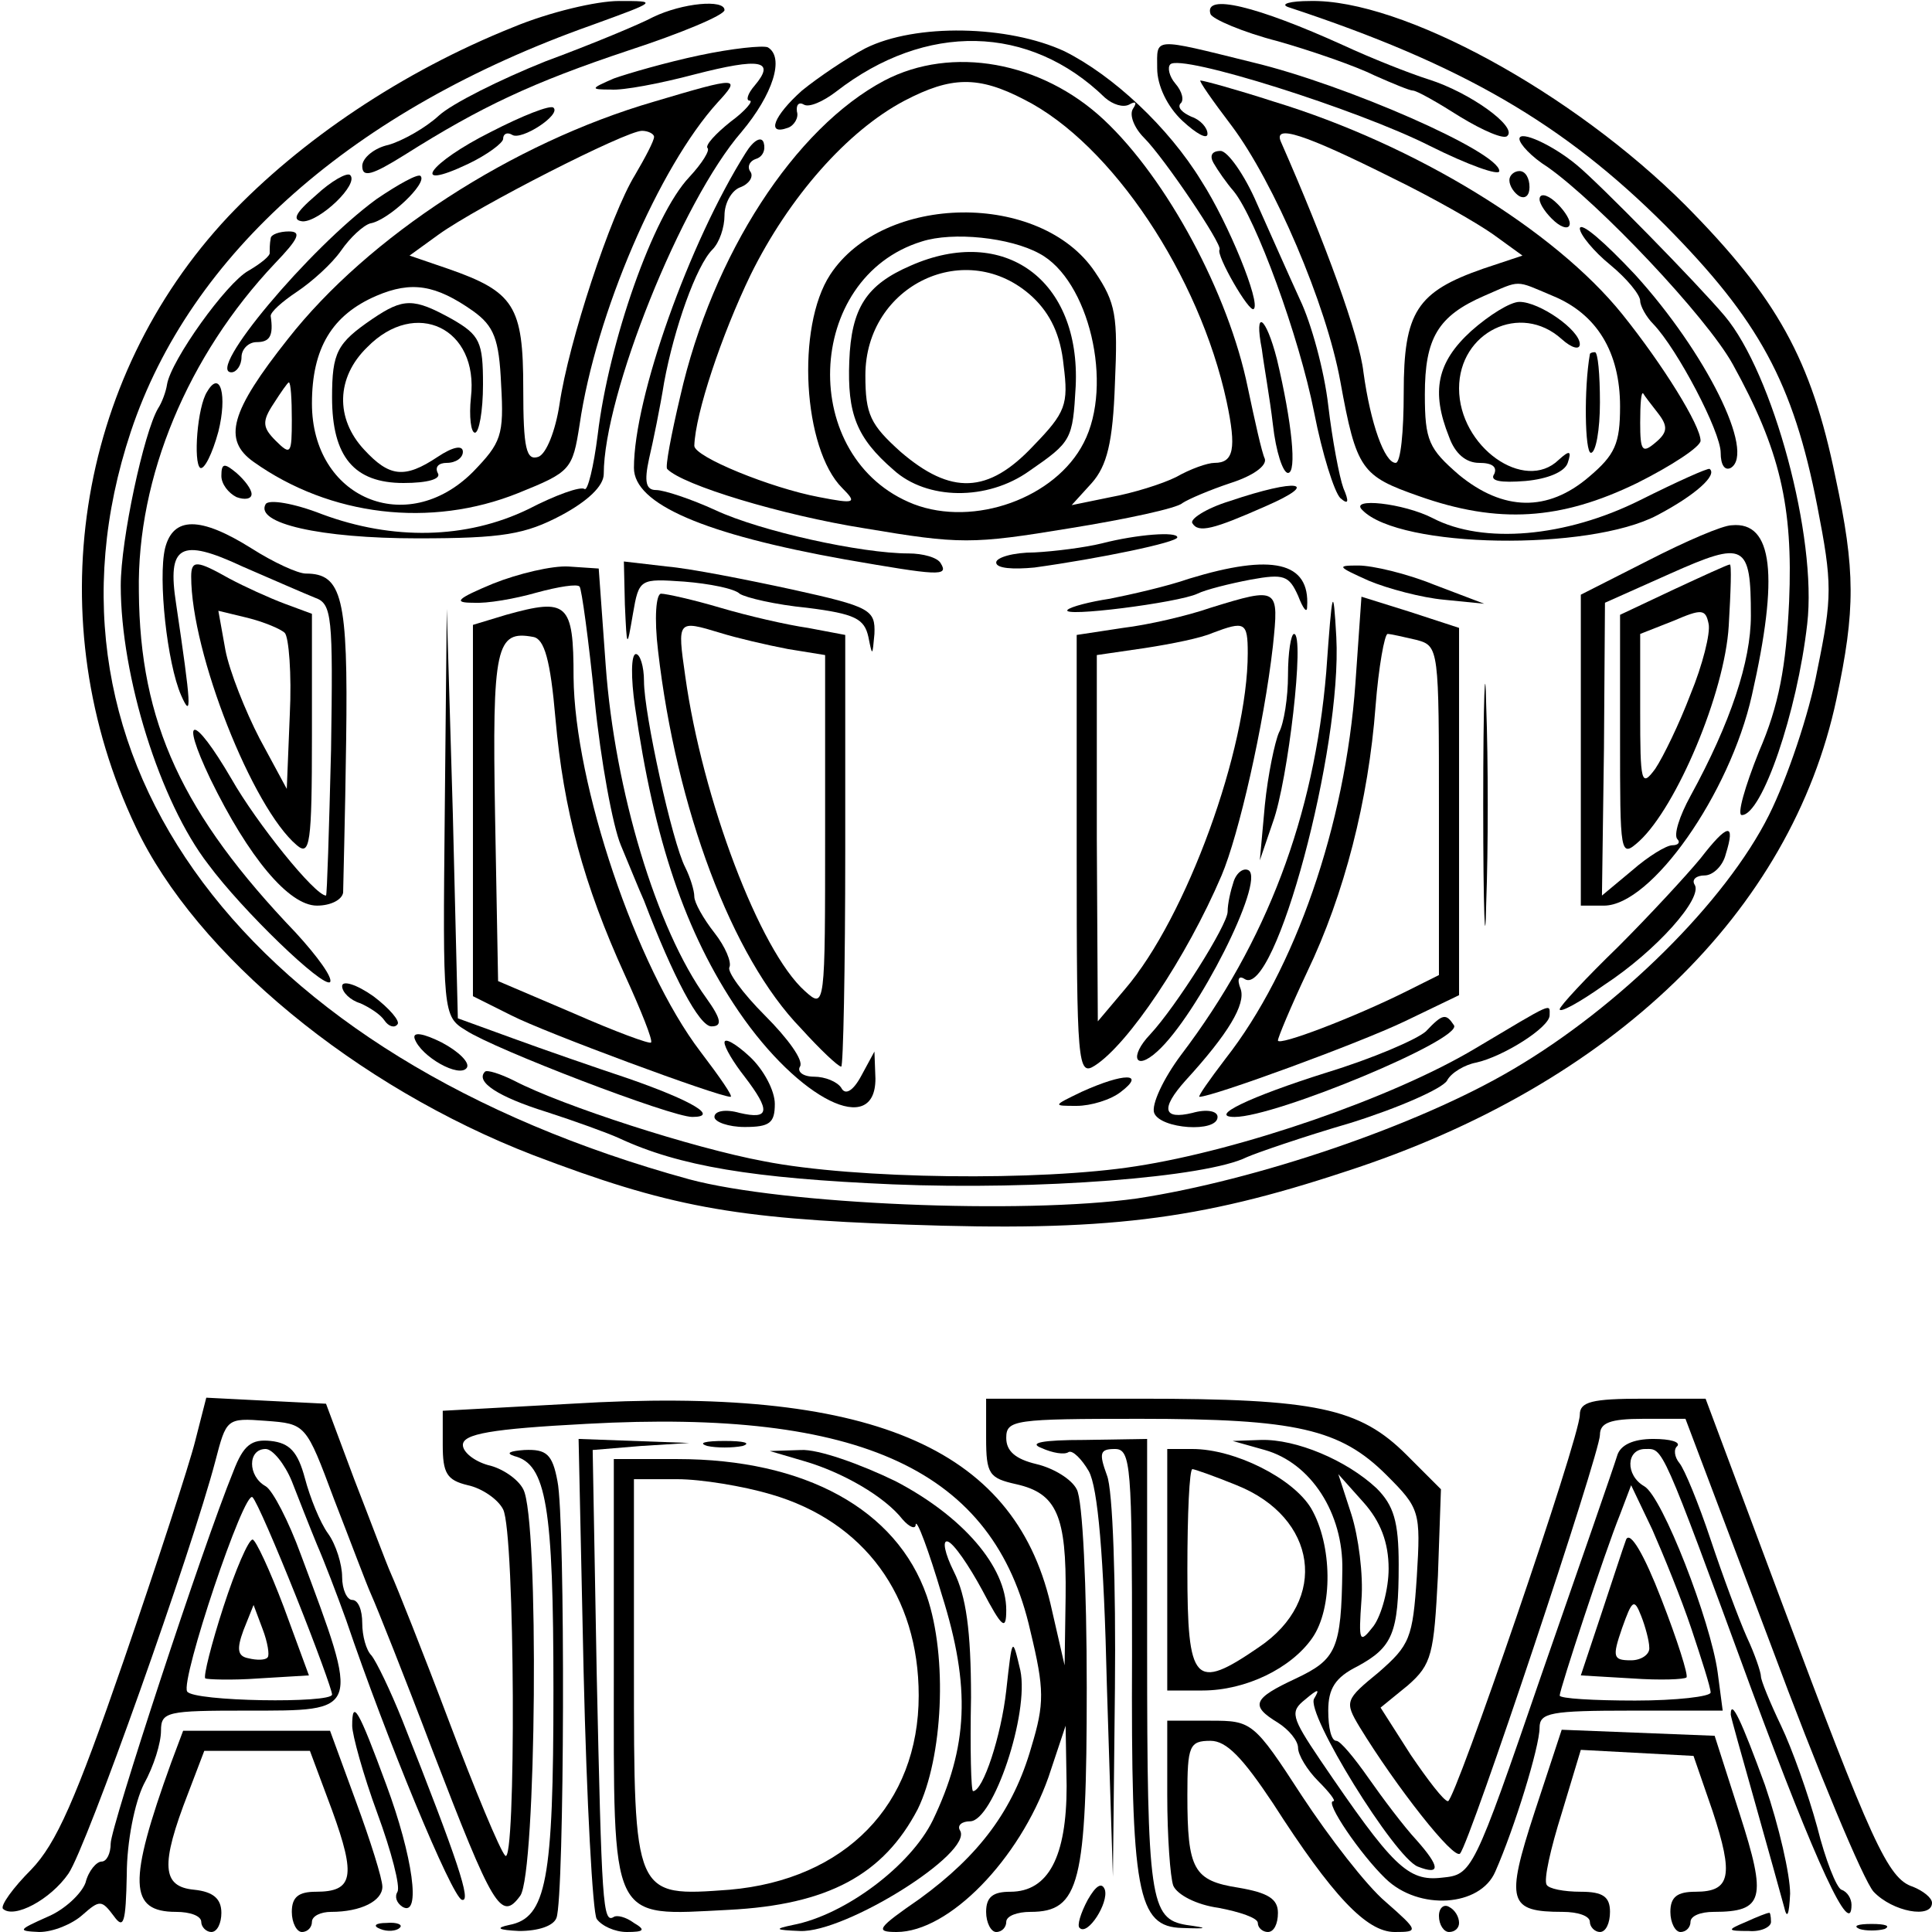 <?xml version="1.0" standalone="no"?>
<!DOCTYPE svg PUBLIC "-//W3C//DTD SVG 20010904//EN"
 "http://www.w3.org/TR/2001/REC-SVG-20010904/DTD/svg10.dtd">
<svg version="1.0" xmlns="http://www.w3.org/2000/svg"
 width="192pt" height="192pt" viewBox="0 0 192 192"
 preserveAspectRatio="xMidYMid meet">
<g transform="translate(0,192) scale(0.1,-0.1)"
fill="#000000" stroke="none">
<path d="M510 1893 c-110 -44 -211 -112 -283 -188 -152 -162 -189 -403 -92
-607 60 -127 219 -258 395 -326 134 -51 198 -63 371 -69 197 -7 289 4 437 53
265 86 442 258 487 469 19 89 19 128 -1 221 -24 117 -58 178 -149 270 -112
112 -282 205 -373 203 -20 0 -30 -3 -22 -6 173 -57 274 -116 375 -217 93 -94
127 -156 151 -279 15 -77 15 -90 0 -163 -8 -43 -30 -108 -48 -144 -43 -86
-149 -191 -255 -253 -95 -56 -255 -110 -373 -128 -114 -16 -352 -6 -445 19
-441 121 -663 418 -555 743 59 177 221 320 458 404 66 24 66 24 27 24 -22 0
-69 -11 -105 -26z"/>
<path d="M649 1903 c-13 -7 -61 -27 -107 -44 -45 -18 -93 -42 -106 -54 -13
-12 -36 -25 -50 -29 -14 -3 -26 -13 -26 -21 0 -12 10 -9 42 11 76 48 127 72
223 104 52 17 95 35 95 40 0 11 -42 7 -71 -7z"/>
<path d="M1203 1906 c2 -5 32 -18 67 -27 35 -10 78 -25 96 -34 18 -8 35 -15
38 -15 4 0 25 -12 47 -26 23 -14 44 -23 47 -19 10 9 -37 43 -78 56 -19 6 -57
21 -85 34 -86 39 -139 52 -132 31z"/>
<path d="M860 1872 c-19 -10 -47 -29 -63 -42 -28 -25 -36 -45 -14 -37 6 2 11
10 9 16 -1 7 2 10 7 7 5 -3 19 3 32 13 89 69 192 67 267 -6 8 -7 18 -10 24 -7
7 4 8 2 4 -4 -4 -6 1 -19 11 -29 20 -20 78 -106 75 -111 -4 -5 30 -64 34 -59
7 6 -25 85 -52 127 -33 54 -88 105 -136 129 -56 26 -148 28 -198 3z"/>
<path d="M695 1865 c-33 -7 -71 -18 -85 -23 -23 -10 -24 -11 -3 -11 12 -1 49
6 83 15 66 17 81 14 60 -11 -7 -8 -9 -15 -5 -15 4 0 -4 -10 -19 -21 -15 -12
-25 -23 -23 -26 3 -2 -5 -15 -18 -29 -36 -38 -80 -164 -91 -256 -4 -32 -10
-56 -13 -54 -4 3 -29 -6 -56 -20 -62 -30 -135 -31 -205 -5 -28 11 -53 15 -56
10 -11 -19 54 -34 151 -34 85 0 107 4 143 23 26 14 42 29 42 41 0 78 77 271
137 340 31 37 43 74 26 84 -5 2 -35 -1 -68 -8z"/>
<path d="M1150 1852 c0 -17 10 -38 25 -52 14 -13 25 -19 25 -13 0 6 -7 14 -16
17 -9 4 -14 9 -11 13 4 3 2 12 -5 20 -6 7 -8 16 -5 19 10 11 187 -45 258 -81
38 -19 69 -30 69 -25 0 19 -153 86 -245 108 -101 25 -95 25 -95 -6z"/>
<path d="M879 1840 c-89 -47 -171 -173 -203 -314 -9 -38 -15 -70 -13 -72 15
-16 114 -46 196 -59 95 -16 107 -16 204 0 56 9 107 20 112 25 6 4 27 13 48 20
22 7 36 17 34 24 -3 6 -10 38 -17 71 -19 93 -80 207 -143 266 -62 58 -151 74
-218 39z m139 -19 c87 -44 174 -175 201 -300 10 -47 7 -61 -12 -61 -7 0 -24
-6 -38 -14 -14 -7 -43 -16 -65 -20 l-39 -8 20 22 c15 17 21 40 23 99 3 67 1
80 -20 111 -54 80 -210 78 -263 -3 -34 -52 -27 -173 12 -212 15 -15 13 -16
-23 -9 -48 9 -124 40 -124 51 1 32 27 110 56 170 38 77 96 143 153 173 46 24
73 25 119 1z m15 -153 c49 -26 74 -130 44 -188 -28 -55 -109 -84 -169 -61
-115 45 -109 225 8 261 31 10 88 4 117 -12z"/>
<path d="M905 1656 c-44 -19 -59 -42 -61 -95 -2 -52 7 -76 44 -108 33 -30 93
-31 135 -1 42 29 43 31 46 84 5 106 -71 161 -164 120z m121 -31 c18 -17 28
-38 31 -68 5 -39 2 -47 -30 -80 -45 -48 -82 -49 -132 -6 -30 27 -35 37 -35 76
0 90 101 138 166 78z"/>
<path d="M650 1819 c-141 -41 -284 -134 -364 -236 -57 -72 -65 -100 -34 -122
76 -54 176 -66 263 -31 52 21 54 23 61 68 16 110 79 256 137 320 24 26 21 26
-63 1z m0 -35 c0 -4 -9 -21 -19 -38 -24 -39 -66 -166 -75 -228 -4 -26 -13 -49
-21 -52 -12 -4 -15 8 -15 68 0 82 -9 96 -75 119 l-38 13 29 21 c39 28 186 103
202 103 6 0 12 -3 12 -6z m-180 -173 c21 -15 26 -28 28 -73 3 -51 0 -58 -28
-87 -66 -66 -160 -26 -160 68 0 55 20 88 64 107 35 15 59 11 96 -15z m-180
-108 c0 -34 -1 -36 -16 -21 -13 13 -14 19 -2 37 7 11 14 21 15 21 2 0 3 -17 3
-37z"/>
<path d="M370 1603 c-35 -24 -40 -33 -40 -78 0 -59 22 -85 71 -85 24 0 38 4
34 10 -3 6 1 10 9 10 9 0 16 5 16 11 0 7 -10 5 -25 -5 -33 -22 -48 -20 -73 7
-29 31 -28 72 3 102 48 49 111 19 103 -50 -2 -19 0 -35 4 -35 4 0 8 21 8 48 0
42 -3 49 -31 65 -38 21 -48 21 -79 0z"/>
<path d="M1224 1795 c42 -56 94 -177 108 -254 16 -88 21 -94 78 -114 79 -28
141 -24 217 13 34 17 63 36 63 42 0 15 -37 75 -78 126 -67 83 -205 168 -346
211 -37 12 -70 21 -73 21 -2 0 12 -20 31 -45z m160 -52 c39 -19 83 -44 100
-56 l29 -21 -39 -13 c-66 -23 -79 -43 -79 -123 0 -39 -3 -70 -8 -70 -11 0 -25
39 -32 90 -4 36 -38 129 -82 229 -8 18 23 8 111 -36z m159 -117 c44 -18 67
-56 67 -110 0 -37 -5 -48 -31 -70 -41 -35 -85 -34 -129 2 -30 26 -34 34 -34
80 0 56 13 78 59 98 37 16 30 16 68 0z m105 -117 c10 -13 9 -19 -3 -29 -13
-11 -15 -8 -15 20 0 19 1 31 3 29 1 -2 8 -11 15 -20z"/>
<path d="M1462 1591 c-34 -31 -40 -60 -22 -105 6 -17 17 -26 30 -26 13 0 18
-4 15 -11 -5 -7 6 -9 31 -7 22 2 39 9 42 18 4 12 2 13 -9 3 -34 -33 -99 13
-99 71 0 56 61 86 102 49 10 -9 18 -11 18 -5 0 14 -40 42 -60 42 -9 0 -30 -13
-48 -29z"/>
<path d="M1580 1568 c-6 -34 -5 -98 1 -98 5 0 9 23 9 50 0 28 -2 50 -5 50 -3
0 -5 -1 -5 -2z"/>
<path d="M488 1789 c-62 -31 -82 -60 -23 -32 19 9 35 21 35 25 0 5 4 7 9 4 9
-6 49 20 41 27 -3 3 -31 -8 -62 -24z"/>
<path d="M741 1768 c-56 -89 -111 -243 -111 -313 0 -36 70 -66 210 -91 92 -16
103 -17 95 -4 -3 6 -18 10 -32 10 -47 0 -147 22 -192 43 -24 11 -51 20 -59 20
-10 0 -12 8 -7 31 4 17 11 51 15 76 10 54 32 116 48 132 7 7 12 22 12 34 0 12
7 25 16 28 8 3 13 10 10 15 -4 5 -1 11 5 13 7 2 10 9 8 16 -2 7 -10 3 -18 -10z"/>
<path d="M1510 1782 c0 -5 12 -18 28 -28 51 -36 158 -149 184 -196 47 -85 60
-141 56 -236 -3 -64 -10 -103 -30 -149 -14 -35 -22 -63 -17 -63 20 0 55 102
65 190 10 86 -34 249 -82 306 -27 32 -125 132 -147 150 -24 20 -57 35 -57 26z"/>
<path d="M1206 1758 c4 -7 13 -20 20 -28 22 -27 65 -144 80 -220 8 -41 20 -79
26 -85 8 -7 9 -4 3 10 -4 11 -11 48 -15 82 -4 35 -17 82 -28 105 -11 24 -30
67 -43 96 -12 28 -29 52 -36 52 -9 0 -11 -5 -7 -12z"/>
<path d="M314 1726 c-21 -18 -24 -25 -13 -26 17 0 56 37 47 46 -3 3 -19 -6
-34 -20z"/>
<path d="M374 1722 c-67 -49 -170 -172 -144 -172 5 0 10 7 10 15 0 8 7 15 15
15 13 0 17 6 14 26 0 4 11 14 26 24 15 10 35 28 44 41 9 13 22 25 29 27 18 3
57 40 50 47 -2 3 -22 -8 -44 -23z"/>
<path d="M1500 1741 c0 -6 5 -13 10 -16 6 -3 10 1 10 9 0 9 -4 16 -10 16 -5 0
-10 -4 -10 -9z"/>
<path d="M1530 1722 c0 -5 7 -15 15 -22 8 -7 15 -8 15 -2 0 5 -7 15 -15 22 -8
7 -15 8 -15 2z"/>
<path d="M1570 1693 c0 -6 14 -23 30 -36 17 -14 30 -30 30 -36 0 -5 6 -16 13
-23 24 -25 67 -107 67 -128 0 -12 4 -18 10 -15 25 15 -25 115 -95 192 -30 32
-54 53 -55 46z"/>
<path d="M269 1683 c-1 -5 -1 -11 -1 -14 1 -3 -9 -11 -21 -18 -22 -12 -77 -89
-81 -113 -1 -7 -5 -18 -9 -24 -14 -24 -37 -130 -37 -176 0 -90 39 -215 87
-277 34 -46 114 -123 121 -117 3 4 -12 25 -34 49 -113 118 -155 209 -156 339
-2 114 49 235 135 326 24 25 27 32 14 32 -9 0 -18 -3 -18 -7z"/>
<path d="M1254 1573 c2 -16 8 -49 11 -75 3 -27 10 -48 15 -48 9 0 4 50 -11
113 -11 43 -23 51 -15 10z"/>
<path d="M206 1531 c-10 -15 -14 -71 -7 -76 4 -2 12 14 18 36 9 36 2 62 -11
40z"/>
<path d="M220 1447 c0 -8 7 -17 15 -21 8 -3 15 -2 15 3 0 5 -7 14 -15 21 -12
10 -15 10 -15 -3z"/>
<path d="M1630 1423 c-74 -37 -156 -44 -206 -18 -29 15 -84 21 -70 8 37 -38
225 -41 293 -5 38 20 60 40 52 46 -2 1 -33 -13 -69 -31z"/>
<path d="M1222 1422 c-23 -7 -40 -18 -37 -22 6 -10 21 -6 73 17 55 24 32 28
-36 5z"/>
<path d="M164 1375 c-7 -30 2 -114 16 -146 11 -25 10 -10 -5 91 -9 58 4 66 66
37 30 -13 62 -27 72 -31 17 -6 18 -18 16 -151 -2 -80 -4 -145 -5 -145 -11 0
-69 72 -94 116 -38 65 -52 65 -21 0 38 -78 78 -126 106 -126 14 0 25 6 26 13
0 6 2 74 3 151 2 142 -4 166 -40 166 -8 0 -32 11 -54 25 -51 32 -78 32 -86 0z"/>
<path d="M1638 1363 l-67 -34 0 -154 0 -155 23 0 c47 0 125 111 147 209 27
119 21 173 -20 169 -9 0 -46 -16 -83 -35z m102 -55 c0 -45 -20 -106 -60 -179
-11 -20 -17 -39 -13 -43 3 -3 1 -6 -5 -6 -6 0 -24 -11 -40 -25 l-30 -25 2 146
1 145 65 29 c74 33 80 30 80 -42z"/>
<path d="M1663 1334 l-53 -25 0 -121 c0 -118 0 -121 19 -104 37 34 85 147 89
214 2 34 3 62 1 61 -2 0 -28 -12 -56 -25z m17 -104 c-11 -29 -27 -62 -35 -74
-14 -19 -15 -14 -15 57 l0 77 33 13 c28 12 32 12 35 -3 2 -9 -6 -41 -18 -70z"/>
<path d="M1095 1380 c-16 -4 -47 -8 -67 -9 -21 0 -38 -5 -38 -10 0 -6 17 -7
38 -5 65 9 142 25 142 30 0 6 -40 3 -75 -6z"/>
<path d="M190 1347 c0 -76 61 -230 105 -267 13 -11 15 1 15 109 l0 121 -27 10
c-16 6 -40 17 -55 25 -32 18 -38 19 -38 2z m93 -56 c4 -4 7 -41 5 -81 l-3 -74
-27 50 c-14 27 -30 67 -34 88 l-7 39 29 -7 c16 -4 33 -11 37 -15z"/>
<path d="M490 1340 c-36 -15 -40 -19 -20 -19 14 -1 42 4 63 10 22 6 41 9 43 6
2 -2 9 -53 15 -113 6 -60 18 -125 26 -144 8 -19 18 -44 23 -55 29 -76 55 -125
67 -125 11 0 10 7 -5 28 -50 69 -91 207 -100 330 l-7 97 -30 2 c-16 1 -50 -7
-75 -17z"/>
<path d="M621 1319 c2 -44 2 -44 8 -9 6 35 7 35 51 32 25 -2 50 -7 55 -12 6
-4 36 -11 67 -14 48 -6 57 -11 61 -29 4 -20 4 -19 6 3 1 24 -4 27 -81 44 -46
10 -102 21 -125 23 l-43 5 1 -43z"/>
<path d="M1182 1345 c-23 -8 -59 -16 -79 -20 -20 -3 -39 -8 -42 -11 -8 -8 110
7 129 16 8 4 32 10 53 14 33 6 38 4 47 -16 5 -13 9 -18 9 -11 3 45 -35 53
-117 28z"/>
<path d="M1360 1343 c19 -8 53 -17 75 -19 l40 -4 -50 19 c-27 11 -61 19 -75
19 -22 0 -21 -1 10 -15z"/>
<path d="M1318 1252 c-12 -143 -59 -268 -144 -380 -18 -24 -30 -50 -27 -58 6
-16 63 -20 63 -4 0 6 -11 8 -25 4 -29 -7 -32 4 -7 32 43 47 60 76 55 91 -4 10
-2 14 4 10 30 -19 97 229 91 340 -3 53 -4 49 -10 -35z"/>
<path d="M654 1273 c18 -156 73 -304 142 -375 19 -21 37 -38 40 -38 2 0 4 97
4 215 l0 214 -37 7 c-21 3 -60 12 -87 20 -27 8 -54 14 -59 14 -5 0 -7 -24 -3
-57z m62 18 c16 -5 46 -12 67 -16 l37 -6 0 -176 c0 -174 0 -176 -20 -158 -45
40 -102 191 -119 313 -8 56 -8 56 35 43z"/>
<path d="M1203 1316 c-23 -8 -62 -17 -87 -20 l-46 -7 0 -220 c0 -206 1 -219
18 -208 33 21 91 107 126 189 17 40 42 149 51 228 6 58 6 59 -62 38z m37 -45
c0 -95 -61 -263 -122 -334 l-27 -32 -1 182 0 182 48 7 c26 4 56 10 67 15 32
12 35 11 35 -20z"/>
<path d="M1347 1241 c-10 -141 -60 -285 -129 -373 -16 -21 -28 -38 -26 -38 13
0 158 53 204 75 l54 26 0 182 0 183 -49 16 -48 15 -6 -86z m61 43 c22 -6 22
-9 22 -169 l0 -164 -32 -16 c-52 -26 -128 -55 -128 -49 0 3 13 34 29 68 37 77
61 171 68 264 3 39 9 72 12 72 3 0 16 -3 29 -6z"/>
<path d="M503 1309 l-33 -10 0 -184 0 -185 38 -19 c33 -17 206 -81 218 -81 3
0 -11 20 -30 45 -64 84 -125 266 -126 372 0 74 -6 79 -67 62z m49 -103 c8 -91
28 -165 69 -255 16 -35 28 -65 26 -67 -1 -2 -36 11 -77 29 l-75 32 -3 164 c-3
169 1 185 38 178 11 -2 17 -23 22 -81z"/>
<path d="M442 1113 c-2 -200 -2 -203 21 -217 29 -19 204 -86 225 -86 27 0 0
16 -63 38 -33 11 -85 29 -115 40 l-55 20 -5 204 -6 203 -2 -202z"/>
<path d="M1474 1120 c0 -107 2 -151 3 -97 2 53 2 141 0 195 -1 53 -3 9 -3 -98z"/>
<path d="M1280 1249 c0 -22 -4 -48 -9 -57 -4 -9 -11 -42 -14 -72 l-5 -55 13
38 c15 41 32 187 21 187 -3 0 -6 -18 -6 -41z"/>
<path d="M631 1218 c19 -133 50 -225 103 -303 60 -88 136 -126 136 -67 l-1 27
-13 -24 c-8 -15 -16 -20 -20 -12 -4 6 -16 11 -27 11 -11 0 -17 5 -14 10 4 6
-12 28 -35 51 -22 22 -38 44 -35 48 2 5 -4 20 -15 34 -11 14 -20 30 -20 36 0
6 -4 19 -9 29 -13 25 -41 153 -41 185 0 15 -4 27 -8 27 -5 0 -5 -24 -1 -52z"/>
<path d="M1690 1067 c-14 -17 -51 -57 -82 -88 -32 -31 -58 -59 -58 -62 0 -4
20 7 44 24 52 34 99 87 90 100 -3 5 2 9 10 9 8 0 18 9 21 21 10 32 2 31 -25
-4z"/>
<path d="M1226 1044 c-3 -9 -6 -22 -6 -30 0 -13 -51 -94 -77 -122 -21 -22 -15
-37 7 -17 40 36 107 169 91 180 -5 3 -12 -2 -15 -11z"/>
<path d="M340 940 c0 -6 8 -14 18 -17 9 -4 20 -11 24 -17 4 -6 10 -8 13 -4 3
3 -8 16 -24 28 -17 12 -31 16 -31 10z"/>
<path d="M1466 878 c-82 -49 -233 -101 -337 -117 -95 -15 -279 -13 -370 5 -70
13 -200 55 -248 80 -14 7 -27 11 -29 9 -10 -10 13 -25 61 -40 28 -9 61 -21 72
-26 60 -28 133 -40 272 -46 145 -6 312 7 352 27 9 4 55 20 103 34 48 15 91 34
96 42 4 8 18 16 29 18 27 6 73 35 73 47 0 12 5 14 -74 -33z"/>
<path d="M1417 895 c-9 -8 -53 -27 -99 -41 -76 -24 -118 -44 -91 -44 41 0 226
77 218 91 -8 12 -11 12 -28 -6z"/>
<path d="M412 888 c6 -18 45 -40 52 -29 3 5 -8 16 -25 25 -18 9 -29 11 -27 4z"/>
<path d="M720 884 c0 -5 9 -20 20 -34 26 -34 25 -43 -5 -36 -14 4 -25 2 -25
-4 0 -5 14 -10 30 -10 25 0 30 4 30 23 0 13 -11 34 -25 47 -14 13 -25 19 -25
14z"/>
<path d="M1075 835 c-29 -14 -29 -14 -5 -14 14 0 34 6 44 14 25 19 3 19 -39 0z"/>
<path d="M194 488 c-6 -24 -38 -122 -71 -218 -48 -139 -67 -182 -92 -208 -18
-18 -31 -36 -28 -39 11 -10 47 9 65 35 18 26 123 322 146 410 11 42 11 43 50
40 40 -3 40 -3 68 -78 16 -41 32 -84 37 -95 5 -11 33 -81 61 -155 60 -156 68
-170 87 -144 16 22 19 375 3 404 -5 10 -21 21 -35 24 -14 4 -25 13 -25 20 0
11 28 16 123 21 273 15 405 -46 441 -206 14 -58 14 -72 1 -115 -18 -63 -52
-108 -111 -151 -42 -29 -45 -33 -23 -33 52 0 122 72 151 154 l17 51 1 -60 c0
-70 -18 -105 -56 -105 -17 0 -24 -5 -24 -20 0 -11 5 -20 10 -20 6 0 10 5 10
10 0 6 11 10 24 10 49 0 56 28 56 223 0 99 -4 187 -10 197 -5 10 -23 21 -40
25 -21 5 -30 13 -30 26 0 18 8 19 133 19 155 0 199 -10 245 -56 33 -33 34 -36
30 -101 -4 -61 -7 -68 -38 -95 -33 -27 -34 -29 -19 -54 36 -59 94 -133 100
-126 10 11 139 398 139 416 0 12 10 16 43 16 l42 0 85 -225 c46 -124 92 -234
102 -245 19 -20 58 -27 58 -11 0 5 -9 12 -19 16 -25 8 -41 44 -132 287 l-74
198 -62 0 c-51 0 -63 -3 -63 -16 0 -23 -124 -384 -131 -384 -4 0 -20 21 -37
46 l-30 47 27 22 c24 21 26 31 30 109 l3 86 -34 34 c-47 47 -90 56 -265 56
l-153 0 0 -39 c0 -36 3 -40 30 -46 40 -9 50 -31 49 -112 l-1 -68 -14 61 c-37
157 -181 217 -476 199 l-128 -7 0 -34 c0 -28 4 -35 25 -40 14 -3 30 -14 35
-24 12 -23 13 -358 2 -344 -5 5 -30 65 -56 134 -26 69 -52 134 -57 145 -5 11
-21 54 -37 95 l-28 75 -60 3 -59 3 -11 -43z"/>
<path d="M232 458 c-31 -76 -122 -354 -122 -370 0 -10 -4 -18 -9 -18 -5 0 -13
-9 -16 -21 -4 -11 -21 -27 -38 -34 -29 -13 -30 -14 -8 -15 14 0 33 8 43 17 17
15 19 15 31 -1 10 -14 12 -7 13 41 0 33 8 72 17 90 10 18 17 41 17 53 0 19 6
20 85 20 114 0 113 -3 54 155 -12 33 -28 64 -35 68 -18 10 -18 37 0 37 7 0 19
-15 26 -32 7 -18 18 -46 25 -63 7 -16 20 -50 29 -75 40 -118 105 -275 115
-278 10 -3 -4 39 -59 178 -12 30 -26 59 -31 65 -5 5 -9 19 -9 32 0 13 -4 23
-10 23 -5 0 -10 10 -10 23 0 12 -6 32 -14 43 -8 11 -18 36 -23 55 -7 26 -15
35 -34 37 -19 2 -27 -4 -37 -30z m62 -124 c20 -50 36 -94 36 -98 0 -9 -138 -7
-144 3 -7 11 57 202 65 193 4 -4 23 -48 43 -98z"/>
<path d="M222 323 c-12 -37 -20 -69 -18 -71 2 -1 26 -2 53 0 l50 3 -25 68
c-14 37 -28 67 -31 67 -4 0 -17 -30 -29 -67z m44 -50 c-2 -3 -11 -3 -19 -1
-11 2 -12 9 -5 28 l10 25 9 -24 c5 -13 7 -26 5 -28z"/>
<path d="M580 258 c3 -128 9 -239 13 -245 5 -7 18 -13 30 -13 17 0 19 2 7 9
-8 6 -17 8 -20 6 -11 -7 -12 13 -17 242 l-4 222 48 4 48 3 -55 2 -55 2 5 -232z"/>
<path d="M703 483 c9 -2 25 -2 35 0 9 3 1 5 -18 5 -19 0 -27 -2 -17 -5z"/>
<path d="M1035 481 c11 -5 23 -7 27 -4 4 2 13 -7 20 -19 9 -16 15 -84 18 -213
l6 -190 2 187 c1 103 -2 198 -8 212 -8 22 -7 26 8 26 16 0 17 -17 17 -205 -1
-236 5 -270 50 -271 26 -1 26 0 4 3 -36 6 -39 25 -39 274 l0 209 -62 -1 c-43
0 -56 -3 -43 -8z"/>
<path d="M1257 479 c46 -13 78 -63 77 -119 -1 -79 -6 -89 -46 -108 -43 -20
-46 -27 -18 -44 11 -7 20 -18 20 -25 0 -7 9 -22 20 -33 11 -11 18 -20 15 -20
-9 0 27 -53 52 -77 33 -32 94 -28 109 7 19 43 44 124 44 143 0 15 11 17 91 17
l91 0 -5 38 c-7 51 -55 175 -73 185 -19 11 -18 37 1 37 18 0 15 8 106 -240 64
-173 99 -248 99 -213 0 6 -4 13 -10 15 -5 2 -16 30 -24 62 -9 33 -25 78 -36
101 -11 23 -20 45 -20 49 0 4 -6 22 -14 39 -8 18 -24 61 -36 97 -12 36 -26 70
-31 76 -5 6 -6 14 -2 17 3 4 -7 7 -24 7 -20 0 -33 -6 -36 -17 -3 -10 -37 -108
-75 -217 -68 -198 -69 -199 -99 -202 -34 -4 -49 11 -121 117 -29 43 -30 48
-15 60 13 11 15 11 9 1 -9 -14 80 -158 103 -167 23 -9 22 0 -1 26 -13 14 -34
42 -48 62 -14 20 -28 37 -32 37 -5 0 -8 13 -8 30 0 22 7 33 29 44 35 19 41 33
41 101 0 43 -5 59 -22 76 -30 28 -80 49 -115 48 l-28 -1 32 -9z m123 -118 c0
-20 -7 -46 -15 -57 -14 -18 -15 -16 -12 26 2 25 -3 63 -10 85 l-13 40 25 -28
c17 -19 25 -40 25 -66z m301 -60 c10 -30 19 -58 19 -63 0 -4 -34 -8 -75 -8
-41 0 -75 2 -75 5 0 6 45 143 60 180 l11 29 21 -44 c11 -25 29 -69 39 -99z"/>
<path d="M1616 390 c-3 -8 -14 -42 -25 -75 l-20 -60 51 -3 c28 -2 52 -1 54 1
2 2 -9 37 -25 78 -17 44 -31 68 -35 59z m23 -107 c1 -7 -8 -13 -18 -13 -18 0
-19 3 -9 32 10 28 12 30 19 12 4 -10 8 -25 8 -31z"/>
<path d="M511 473 c32 -8 39 -50 39 -233 0 -189 -7 -226 -44 -233 -14 -3 -11
-5 10 -6 19 0 34 5 37 13 8 20 9 396 1 434 -5 27 -11 32 -33 31 -14 -1 -19 -3
-10 -6z"/>
<path d="M799 468 c38 -11 80 -35 98 -58 7 -8 13 -10 13 -5 1 6 13 -26 26 -70
29 -92 26 -151 -9 -224 -22 -45 -87 -94 -139 -104 -19 -4 -18 -5 7 -6 45 -2
173 78 159 100 -3 5 2 9 10 9 23 0 59 107 50 150 -8 34 -8 34 -14 -20 -5 -45
-23 -100 -33 -100 -2 0 -3 42 -2 93 0 67 -5 101 -17 125 -9 18 -12 32 -6 30 6
-2 21 -24 34 -48 20 -38 24 -41 24 -20 0 43 -43 93 -110 128 -35 17 -77 32
-94 31 l-31 -1 34 -10z"/>
<path d="M1160 360 l0 -120 35 0 c43 0 88 22 109 52 21 30 20 93 -1 129 -18
30 -76 59 -118 59 l-25 0 0 -120z m69 84 c80 -32 92 -114 22 -161 -64 -44 -71
-36 -71 77 0 55 2 100 5 100 2 0 22 -7 44 -16z"/>
<path d="M610 261 c0 -255 -5 -245 114 -239 99 5 154 35 188 100 25 51 30 151
9 212 -30 86 -121 136 -248 136 l-63 0 0 -209z m156 174 c93 -27 147 -101 147
-200 0 -108 -73 -183 -188 -193 -95 -7 -95 -8 -95 219 l0 189 43 0 c24 0 66
-7 93 -15z"/>
<path d="M350 205 c0 -9 11 -49 25 -87 14 -38 23 -73 20 -78 -3 -5 -1 -11 5
-15 19 -11 10 51 -16 121 -28 76 -34 86 -34 59z"/>
<path d="M1720 216 c0 -2 11 -41 24 -87 13 -46 26 -93 29 -104 3 -13 5 -8 6
13 0 19 -11 67 -25 108 -23 63 -34 87 -34 70z"/>
<path d="M1160 136 c0 -41 3 -82 6 -90 4 -9 23 -19 45 -22 21 -4 39 -10 39
-15 0 -5 5 -9 10 -9 6 0 10 8 10 19 0 14 -10 20 -39 25 -45 7 -51 18 -51 92 0
49 2 54 23 54 16 0 32 -17 62 -62 59 -92 93 -128 121 -128 24 0 24 1 -9 30
-19 16 -56 64 -83 105 -48 74 -50 75 -91 75 l-43 0 0 -74z"/>
<path d="M170 168 c-43 -119 -42 -148 5 -148 14 0 25 -4 25 -10 0 -5 5 -10 10
-10 6 0 10 9 10 19 0 14 -8 21 -27 23 -32 3 -34 24 -6 96 l16 42 52 0 53 0 22
-59 c24 -66 21 -81 -16 -81 -17 0 -24 -5 -24 -20 0 -11 5 -20 10 -20 6 0 10 5
10 10 0 6 9 10 19 10 30 0 51 11 51 25 0 8 -12 46 -26 84 l-26 71 -73 0 -73 0
-12 -32z"/>
<path d="M1525 119 c-29 -89 -26 -99 28 -99 15 0 27 -4 27 -10 0 -5 5 -10 10
-10 6 0 10 9 10 20 0 15 -7 20 -29 20 -17 0 -32 3 -34 7 -3 5 4 36 15 71 l19
63 56 -3 56 -3 19 -55 c21 -64 18 -80 -17 -80 -18 0 -25 -5 -25 -20 0 -11 5
-20 10 -20 6 0 10 5 10 10 0 6 10 10 23 10 50 0 53 13 26 97 l-25 78 -76 3
-76 3 -27 -82z"/>
<path d="M1081 32 c-7 -13 -11 -26 -8 -28 8 -8 29 25 25 38 -3 8 -9 4 -17 -10z"/>
<path d="M1430 16 c0 -9 5 -16 10 -16 6 0 10 4 10 9 0 6 -4 13 -10 16 -5 3
-10 -1 -10 -9z"/>
<path d="M1735 10 c-19 -8 -19 -9 3 -9 12 -1 22 4 22 9 0 6 -1 10 -2 9 -2 0
-12 -4 -23 -9z"/>
<path d="M378 3 c7 -3 16 -2 19 1 4 3 -2 6 -13 5 -11 0 -14 -3 -6 -6z"/>
<path d="M1848 3 c6 -2 18 -2 25 0 6 3 1 5 -13 5 -14 0 -19 -2 -12 -5z"/>
</g>
</svg>

